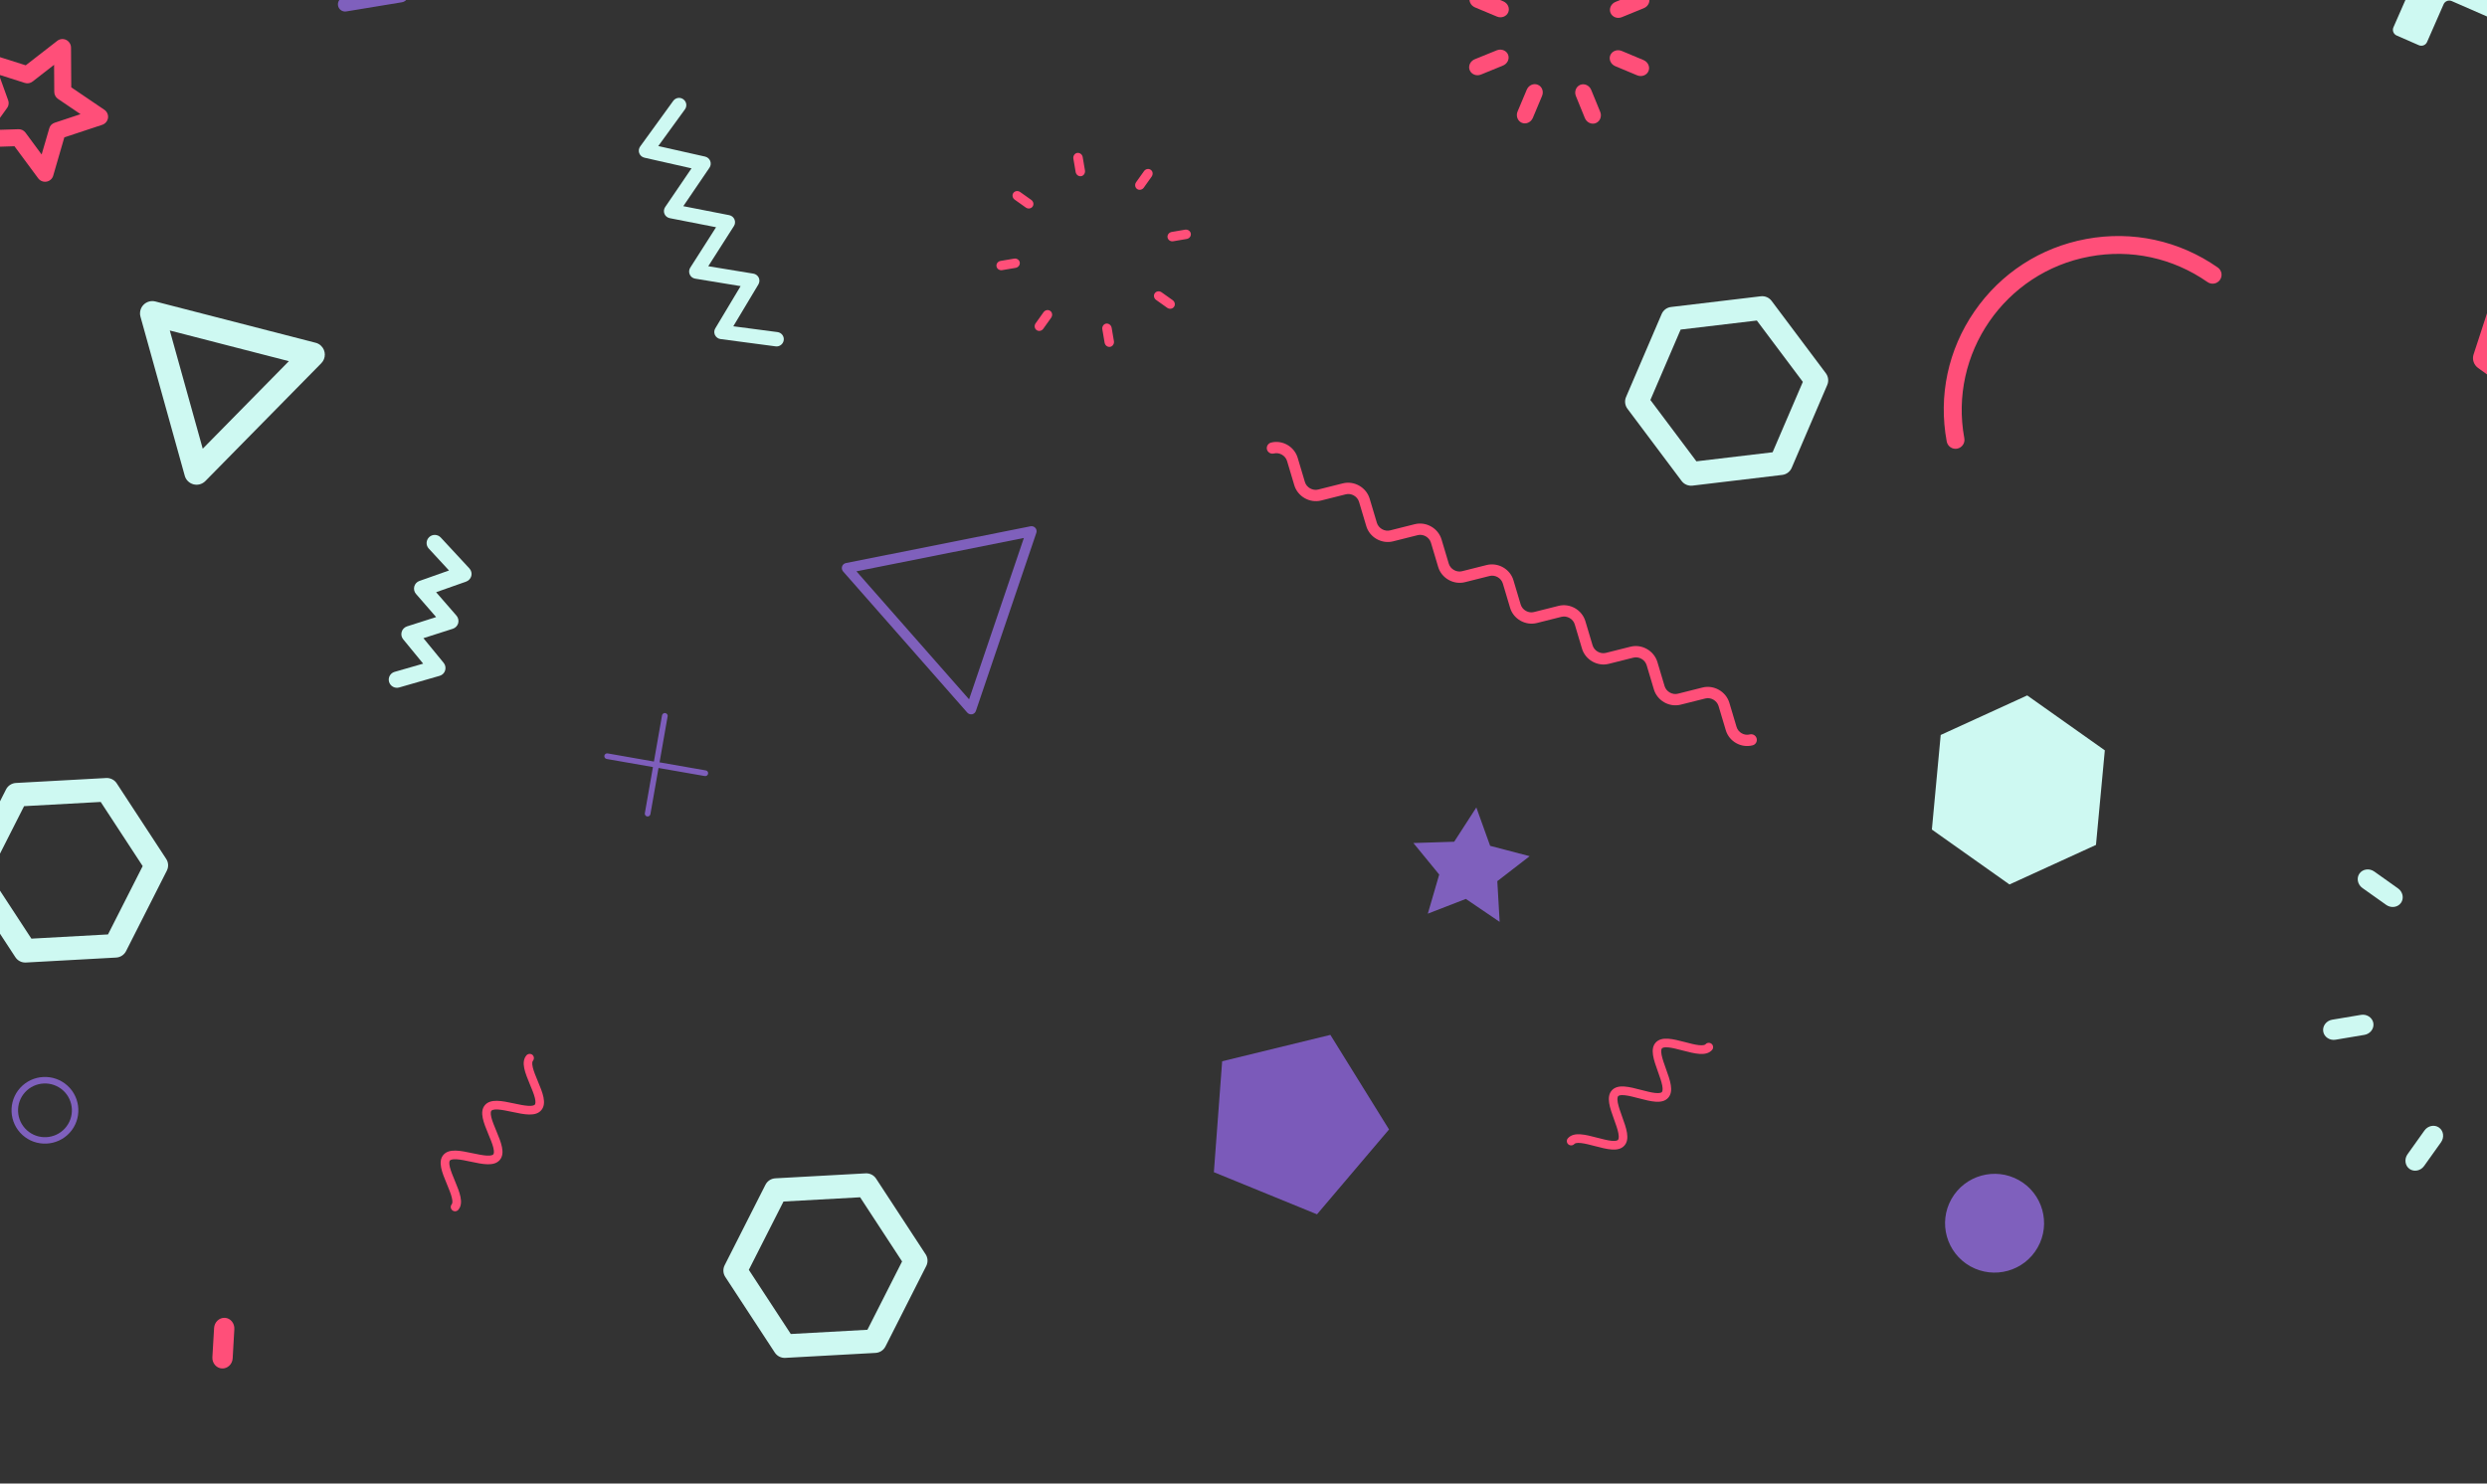 <svg width="414" height="247" viewBox="0 0 414 247" fill="none" xmlns="http://www.w3.org/2000/svg">
<rect x="0" y="0" width="414" height="247" fill="#333333" stroke="none"/>
<g clip-path="url(#clip0)">
<path d="M254.634 142.548L249.252 146.707L249.64 153.485L244.013 149.663L237.681 152.119L239.58 145.606L235.281 140.357L242.072 140.143L245.759 134.435L248.057 140.826L254.634 142.548Z" fill="#7F60BD"/>
<path d="M11.015 6.643C10.525 6.409 9.953 6.47 9.534 6.796L4.285 10.873L-2.057 8.865C-2.568 8.702 -3.14 8.844 -3.507 9.232C-3.64 9.364 -3.742 9.527 -3.804 9.69C-3.926 10.006 -3.936 10.363 -3.824 10.689L-1.567 16.937L-5.438 22.329C-5.754 22.767 -5.795 23.348 -5.54 23.817C-5.284 24.296 -4.784 24.581 -4.243 24.561L2.406 24.347L6.358 29.688C6.675 30.116 7.216 30.33 7.747 30.238C8.278 30.147 8.717 29.759 8.86 29.239L10.709 22.869L17.02 20.78C17.531 20.607 17.899 20.168 17.98 19.638C18.052 19.108 17.817 18.578 17.368 18.272L11.863 14.542L11.822 7.907C11.812 7.377 11.495 6.877 11.015 6.643ZM9.003 10.791L9.034 15.306C9.044 15.775 9.269 16.203 9.657 16.468L13.405 19.006L9.106 20.433C8.666 20.576 8.309 20.922 8.197 21.381L6.93 25.723L4.244 22.084C3.968 21.707 3.519 21.493 3.059 21.514L-1.465 21.656L1.17 17.987C1.242 17.895 1.293 17.793 1.344 17.681C1.466 17.365 1.476 17.009 1.354 16.682L-0.178 12.432L4.132 13.808C4.581 13.951 5.061 13.859 5.429 13.574L9.003 10.791Z" fill="#FF4F79"/>
<path d="M399.187 147.91C399.994 148.48 400.219 149.571 399.678 150.325C399.136 151.079 398.033 151.232 397.226 150.661L393.264 147.848C392.457 147.278 392.232 146.187 392.774 145.433C393.315 144.679 394.418 144.526 395.225 145.096L399.187 147.91Z" fill="#CEF9F2"/>
<path d="M406.347 190.177L403.528 194.132C402.956 194.937 401.863 195.151 401.107 194.621C400.352 194.081 400.198 192.98 400.77 192.175L403.589 188.22C404.161 187.415 405.254 187.191 406.01 187.731C406.776 188.271 406.919 189.372 406.347 190.177Z" fill="#CEF9F2"/>
<path d="M395.082 170.333C395.235 171.25 394.571 172.137 393.591 172.3L388.791 173.105C387.82 173.268 386.891 172.657 386.738 171.739C386.585 170.822 387.259 169.935 388.229 169.772L393.029 168.967C393.999 168.804 394.929 169.426 395.082 170.333Z" fill="#CEF9F2"/>
<path d="M195.205 49.971C195.583 50.236 195.685 50.745 195.43 51.092C195.174 51.449 194.664 51.51 194.296 51.245L192.458 49.94C192.08 49.675 191.978 49.166 192.233 48.819C192.488 48.462 192.999 48.401 193.367 48.666L195.205 49.971Z" fill="#FF4F79"/>
<path d="M171.664 33.276C172.042 33.541 172.144 34.05 171.889 34.397C171.634 34.754 171.123 34.815 170.755 34.55L168.917 33.245C168.539 32.98 168.437 32.47 168.692 32.124C168.948 31.767 169.458 31.706 169.826 31.971L171.664 33.276Z" fill="#FF4F79"/>
<path d="M191.712 29.402L190.405 31.237C190.139 31.614 189.629 31.716 189.281 31.461C188.924 31.207 188.863 30.697 189.128 30.33L190.436 28.495C190.701 28.118 191.212 28.016 191.559 28.271C191.916 28.516 191.978 29.025 191.712 29.402Z" fill="#FF4F79"/>
<path d="M174.984 52.896L173.676 54.731C173.411 55.108 172.9 55.21 172.553 54.955C172.195 54.7 172.134 54.191 172.4 53.824L173.707 51.989C173.972 51.612 174.483 51.51 174.83 51.765C175.178 52.009 175.249 52.519 174.984 52.896Z" fill="#FF4F79"/>
<path d="M198.228 38.882C198.299 39.309 197.993 39.717 197.533 39.789L195.307 40.166C194.858 40.247 194.429 39.962 194.357 39.534C194.286 39.106 194.592 38.698 195.052 38.617L197.278 38.239C197.727 38.168 198.156 38.453 198.228 38.882Z" fill="#FF4F79"/>
<path d="M169.754 43.682C169.826 44.11 169.52 44.518 169.06 44.599L166.834 44.977C166.384 45.058 165.955 44.773 165.884 44.345C165.812 43.916 166.119 43.509 166.578 43.438L168.805 43.06C169.254 42.979 169.683 43.264 169.754 43.682Z" fill="#FF4F79"/>
<path d="M180.233 26.161L180.611 28.383C180.682 28.832 180.396 29.26 179.978 29.331C179.549 29.403 179.14 29.097 179.058 28.638L178.68 26.416C178.609 25.968 178.885 25.54 179.314 25.458C179.743 25.397 180.161 25.703 180.233 26.161Z" fill="#FF4F79"/>
<path d="M185.053 54.578L185.431 56.8C185.503 57.248 185.217 57.676 184.798 57.748C184.369 57.819 183.961 57.513 183.879 57.054L183.501 54.833C183.419 54.384 183.705 53.956 184.134 53.874C184.563 53.813 184.972 54.129 185.053 54.578Z" fill="#FF4F79"/>
<path d="M435.606 41.715H418.867C417.989 41.715 417.213 42.276 416.947 43.111L411.77 59.001C411.494 59.837 411.8 60.744 412.505 61.254L426.047 71.069C426.752 71.579 427.712 71.579 428.427 71.069L441.969 61.254C442.674 60.744 442.98 59.827 442.704 59.001L437.537 43.111C437.261 42.286 436.485 41.715 435.606 41.715ZM420.338 45.761H434.136L438.394 58.859L427.232 66.951L416.069 58.859L420.338 45.761Z" fill="#FF4F79"/>
<path d="M219.236 202.174L202.068 195.161L203.447 176.693L221.462 172.3L231.226 188.047L219.236 202.174Z" fill="#7B5ABA"/>
<path d="M17.684 129.533L2.651 130.358C1.946 130.399 1.323 130.807 1.007 131.428L-5.785 144.831C-6.101 145.453 -6.061 146.207 -5.673 146.788L2.559 159.366C2.947 159.957 3.611 160.293 4.316 160.253L19.339 159.427C20.044 159.386 20.666 158.978 20.983 158.357L27.775 144.954C28.091 144.322 28.05 143.578 27.662 142.997L19.431 130.419C19.053 129.838 18.389 129.502 17.684 129.533ZM16.765 133.518L23.751 144.199L17.98 155.574L5.225 156.277L-1.761 145.596L4.009 134.221L16.765 133.518Z" fill="#CEF9F2"/>
<path d="M144.089 195.355L129.066 196.181C128.362 196.221 127.739 196.629 127.422 197.251L120.63 210.654C120.314 211.276 120.355 212.03 120.743 212.611L128.974 225.188C129.362 225.779 130.026 226.116 130.731 226.075L145.754 225.249C146.459 225.209 147.082 224.801 147.398 224.179L154.19 210.776C154.507 210.144 154.466 209.4 154.078 208.819L145.846 196.242C145.468 195.651 144.794 195.314 144.089 195.355ZM143.18 199.34L150.166 210.022L144.396 221.397L131.64 222.1L124.654 211.418L130.425 200.044L143.18 199.34Z" fill="#CEF9F2"/>
<path d="M282.832 174.012C283.588 174.084 283.833 173.951 283.914 173.859C284.18 173.564 284.639 173.543 284.936 173.808C285.232 174.073 285.252 174.532 284.987 174.828C283.996 175.918 282.107 175.419 280.105 174.899C279.288 174.685 278.43 174.461 277.756 174.389C277 174.308 276.755 174.451 276.663 174.542C276.581 174.634 276.459 174.899 276.602 175.643C276.735 176.316 277.031 177.141 277.317 177.936C278.021 179.873 278.675 181.697 277.684 182.788C276.684 183.878 274.804 183.379 272.813 182.859C271.986 182.645 271.138 182.421 270.464 182.35C269.708 182.268 269.453 182.411 269.371 182.503C269.289 182.594 269.167 182.859 269.31 183.603C269.443 184.276 269.739 185.102 270.025 185.897C270.729 187.833 271.383 189.658 270.392 190.748C269.392 191.839 267.512 191.339 265.521 190.82C264.694 190.605 263.846 190.381 263.172 190.31C262.416 190.228 262.161 190.371 262.079 190.463C261.814 190.758 261.354 190.779 261.058 190.514C260.762 190.249 260.741 189.79 261.017 189.494C262.018 188.404 263.897 188.903 265.888 189.423C266.716 189.637 267.563 189.861 268.248 189.933C269.003 190.004 269.259 189.872 269.34 189.78C269.422 189.688 269.545 189.423 269.402 188.679C269.279 188.006 268.973 187.181 268.687 186.386C267.992 184.449 267.329 182.625 268.319 181.534C269.31 180.444 271.199 180.943 273.191 181.463C274.018 181.677 274.866 181.901 275.55 181.973C276.306 182.044 276.561 181.911 276.643 181.82C276.724 181.728 276.847 181.463 276.704 180.719C276.571 180.046 276.275 179.221 275.989 178.426C275.295 176.489 274.631 174.665 275.621 173.574C276.612 172.494 278.501 172.983 280.493 173.503C281.3 173.717 282.147 173.941 282.832 174.012Z" fill="#FF4F79"/>
<path d="M339.207 207.688C336.981 211.643 331.956 213.049 327.983 210.827C324.02 208.595 322.611 203.58 324.848 199.626C327.084 195.671 332.109 194.265 336.072 196.486C340.034 198.708 341.444 203.733 339.207 207.688Z" fill="#7F60BD"/>
<path d="M11.23 180.749C8.963 178.691 5.439 178.854 3.366 181.116C1.303 183.379 1.466 186.906 3.734 188.964C6.001 191.023 9.524 190.86 11.598 188.598C13.661 186.335 13.497 182.808 11.23 180.749ZM10.505 181.555C12.333 183.216 12.466 186.049 10.801 187.874C9.136 189.698 6.297 189.831 4.469 188.169C2.641 186.508 2.508 183.675 4.173 181.85C5.837 180.026 8.677 179.893 10.505 181.555Z" fill="#7F60BD"/>
<path d="M111.142 119.238L109.794 126.923L117.495 128.269C117.75 128.32 117.924 128.554 117.873 128.819C117.852 128.941 117.781 129.054 117.679 129.125C117.577 129.196 117.454 129.227 117.321 129.206L109.621 127.861L108.273 135.546C108.232 135.801 107.987 135.974 107.731 135.933C107.476 135.893 107.302 135.648 107.343 135.393L108.691 127.708L100.991 126.363C100.736 126.312 100.562 126.067 100.603 125.823C100.644 125.568 100.889 125.395 101.154 125.435L108.855 126.791L110.203 119.106C110.254 118.851 110.499 118.678 110.744 118.718C110.877 118.739 110.979 118.81 111.051 118.912C111.132 118.994 111.163 119.116 111.142 119.238Z" fill="#7E5EBC"/>
<path d="M78.145 94.644C78.451 94.98 78.574 95.449 78.461 95.888C78.349 96.326 78.022 96.683 77.593 96.835L72.599 98.599L75.99 102.502C76.286 102.849 76.388 103.318 76.276 103.746C76.276 103.746 76.276 103.746 76.276 103.756C76.153 104.194 75.816 104.541 75.387 104.684L70.485 106.253L73.855 110.361C74.141 110.707 74.233 111.186 74.1 111.625C73.968 112.063 73.62 112.399 73.181 112.522L66.451 114.458C65.726 114.662 64.98 114.254 64.766 113.531C64.561 112.817 64.97 112.063 65.695 111.859L70.444 110.493L67.115 106.437C66.829 106.09 66.737 105.631 66.87 105.193C66.992 104.765 67.329 104.429 67.758 104.286L72.599 102.737L69.249 98.884C68.953 98.548 68.851 98.089 68.963 97.651C69.076 97.213 69.402 96.866 69.821 96.723L74.744 94.98L71.374 91.332C70.863 90.781 70.904 89.925 71.455 89.415C72.007 88.906 72.865 88.947 73.375 89.497L78.145 94.644Z" fill="#CEF9F2"/>
<path d="M75.244 -19.827L67.431 -18.053L71.843 -11.571C72.068 -11.245 72.109 -10.817 71.966 -10.44C71.813 -10.062 71.486 -9.797 71.088 -9.716L63.418 -8.218L67.738 -1.45C67.952 -1.113 67.983 -0.685 67.82 -0.318C67.656 0.048 67.319 0.313 66.921 0.375L57.647 1.903C56.994 2.016 56.371 1.567 56.269 0.915C56.156 0.262 56.606 -0.359 57.259 -0.461L64.725 -1.694L60.436 -8.411C60.221 -8.748 60.19 -9.165 60.344 -9.532C60.497 -9.899 60.824 -10.154 61.212 -10.236L68.831 -11.724L64.459 -18.165C64.235 -18.491 64.194 -18.909 64.337 -19.276C64.48 -19.643 64.796 -19.908 65.174 -20H75.632C75.52 -19.919 75.387 -19.857 75.244 -19.827Z" fill="#7F60BD"/>
<path d="M114.023 18.201L109.58 24.317L117.372 26.07C117.761 26.161 118.077 26.426 118.23 26.803C118.373 27.17 118.332 27.588 118.108 27.914L113.747 34.325L121.396 35.824C121.784 35.905 122.111 36.16 122.264 36.527C122.418 36.894 122.387 37.312 122.172 37.638L117.903 44.324L125.41 45.557C125.798 45.619 126.135 45.873 126.309 46.23C126.472 46.587 126.452 47.005 126.247 47.351L122.07 54.323L129.434 55.291C130.098 55.383 130.557 55.984 130.465 56.637C130.373 57.289 129.771 57.758 129.117 57.666L119.946 56.453C119.548 56.402 119.201 56.147 119.027 55.791C119.017 55.77 119.006 55.75 118.996 55.73C118.853 55.383 118.874 54.985 119.078 54.659L123.286 47.637L115.718 46.393C115.32 46.332 114.983 46.067 114.819 45.7C114.656 45.333 114.686 44.905 114.901 44.569L119.201 37.832L111.49 36.323C111.091 36.242 110.765 35.977 110.611 35.61C110.458 35.233 110.499 34.815 110.724 34.478L115.115 28.027L107.272 26.253C106.874 26.161 106.557 25.886 106.414 25.509C106.271 25.132 106.332 24.714 106.567 24.388L112.072 16.794C112.46 16.254 113.216 16.132 113.747 16.529C114.288 16.917 114.411 17.661 114.023 18.201Z" fill="#CEF9F2"/>
<path d="M251.039 9.089C251.325 9.792 250.947 10.608 250.202 10.914L246.535 12.412C245.79 12.718 244.942 12.391 244.656 11.688C244.37 10.985 244.748 10.169 245.493 9.864L249.16 8.376C249.905 8.07 250.753 8.396 251.039 9.089Z" fill="#FF4F79"/>
<path d="M274.478 -0.461C274.763 0.242 274.386 1.058 273.64 1.363L269.974 2.862C269.228 3.167 268.38 2.841 268.094 2.138C267.809 1.435 268.186 0.619 268.932 0.313L272.598 -1.175C273.344 -1.48 274.192 -1.164 274.478 -0.461Z" fill="#FF4F79"/>
<path d="M264.878 14.96L266.379 18.619C266.685 19.363 266.358 20.209 265.654 20.494C264.949 20.78 264.132 20.403 263.826 19.659L262.335 16C262.028 15.255 262.355 14.409 263.06 14.124C263.754 13.849 264.571 14.216 264.878 14.96Z" fill="#FF4F79"/>
<path d="M250.252 0.222C250.998 0.538 251.366 1.363 251.069 2.056C250.773 2.749 249.926 3.076 249.19 2.76L245.534 1.231C244.789 0.915 244.421 0.089 244.717 -0.604C245.013 -1.297 245.861 -1.613 246.596 -1.307L250.252 0.222Z" fill="#FF4F79"/>
<path d="M273.599 10.006C274.345 10.322 274.712 11.148 274.416 11.841C274.12 12.534 273.272 12.85 272.537 12.544L268.881 11.015C268.135 10.7 267.768 9.874 268.064 9.181C268.36 8.488 269.208 8.172 269.953 8.478L273.599 10.006Z" fill="#FF4F79"/>
<path d="M256.697 15.979L255.165 19.628C254.848 20.372 254.021 20.739 253.327 20.443C252.632 20.148 252.316 19.302 252.622 18.568L254.154 14.929C254.47 14.185 255.298 13.818 255.992 14.114C256.697 14.389 257.013 15.235 256.697 15.979Z" fill="#FF4F79"/>
<path d="M39.009 221.295L38.733 226.146C38.682 227.135 37.865 227.899 36.936 227.838C36.006 227.787 35.291 226.931 35.353 225.953L35.639 221.101C35.7 220.112 36.507 219.358 37.436 219.409C38.355 219.45 39.07 220.306 39.009 221.295Z" fill="#FF4F79"/>
<path d="M369.549 46.597C369.08 47.27 368.15 47.433 367.476 46.964C361.716 42.948 354.741 41.43 347.837 42.714C333.733 45.313 324.388 58.889 326.992 72.965C327.145 73.77 326.604 74.545 325.797 74.698C324.99 74.85 324.214 74.31 324.061 73.505C322.652 65.901 324.286 58.216 328.677 51.846C333.069 45.476 339.677 41.195 347.285 39.789C354.986 38.362 362.758 40.054 369.172 44.528C369.856 45.007 370.019 45.924 369.549 46.597Z" fill="#FF4F79"/>
<path d="M171.991 87.652C171.828 87.591 171.654 87.591 171.501 87.632L140.811 93.747C140.515 93.808 140.27 94.022 140.178 94.308C140.086 94.593 140.147 94.909 140.341 95.133L161.022 118.647C161.227 118.871 161.523 118.973 161.819 118.922C162.115 118.861 162.36 118.647 162.452 118.362L172.512 88.722C172.665 88.284 172.43 87.805 171.991 87.652ZM170.439 89.568L161.319 116.435L142.568 95.123L170.439 89.568Z" fill="#7F60BC"/>
<path d="M25.865 50.195C25.16 50.012 24.404 50.226 23.894 50.745C23.383 51.265 23.189 52.02 23.383 52.723L30.757 79.213C30.951 79.916 31.513 80.456 32.217 80.64C32.922 80.823 33.678 80.609 34.188 80.089L53.491 60.469C54.277 59.664 54.267 58.369 53.46 57.584C53.174 57.299 52.827 57.126 52.449 57.044L25.865 50.195ZM28.265 55.026L48.088 60.133L33.749 74.708L28.265 55.026Z" fill="#CEF9F2"/>
<path d="M348.909 140.673L334.509 147.257L321.59 138.115L323.06 122.367L337.461 115.783L350.38 124.926L348.909 140.673Z" fill="#CEF9F2"/>
<path d="M293.116 49.329L278.175 51.112C277.47 51.194 276.878 51.642 276.602 52.295L270.678 66.105C270.403 66.748 270.494 67.492 270.913 68.052L279.931 80.079C280.35 80.64 281.044 80.935 281.739 80.854L296.68 79.07C297.375 78.989 297.977 78.54 298.253 77.898L304.177 64.087C304.452 63.445 304.36 62.701 303.942 62.141L294.924 50.114C294.505 49.543 293.811 49.247 293.116 49.329ZM292.452 53.365L300.112 63.578L295.077 75.299L282.393 76.807L274.733 66.595L279.768 54.873L292.452 53.365Z" fill="#CEF9F2"/>
<path d="M88.705 176.632C88.623 176.723 88.521 176.999 88.695 177.732C88.858 178.395 89.195 179.21 89.522 179.995C90.318 181.891 91.064 183.695 90.114 184.826C89.175 185.958 87.265 185.55 85.253 185.122C84.415 184.949 83.558 184.765 82.883 184.724C82.128 184.684 81.883 184.837 81.801 184.928C81.719 185.02 81.617 185.295 81.791 186.029C81.954 186.692 82.291 187.497 82.618 188.282C83.404 190.177 84.15 191.981 83.21 193.113C82.26 194.244 80.361 193.836 78.349 193.408C77.511 193.225 76.654 193.052 75.98 193.011C75.224 192.97 74.979 193.123 74.897 193.215C74.815 193.306 74.713 193.582 74.887 194.315C75.05 194.978 75.387 195.793 75.714 196.578C76.5 198.474 77.246 200.278 76.306 201.409C76.051 201.715 75.602 201.756 75.295 201.501C74.989 201.246 74.948 200.798 75.203 200.492C75.285 200.4 75.387 200.125 75.213 199.391C75.05 198.729 74.713 197.913 74.386 197.129C73.59 195.223 72.854 193.429 73.794 192.297C74.744 191.166 76.643 191.574 78.655 192.002C79.493 192.175 80.351 192.359 81.035 192.399C81.791 192.44 82.036 192.287 82.118 192.195C82.199 192.104 82.301 191.829 82.128 191.095C81.964 190.432 81.627 189.617 81.3 188.842C80.514 186.936 79.769 185.142 80.708 184.011C81.648 182.88 83.558 183.287 85.569 183.715C86.407 183.899 87.265 184.072 87.949 184.113C88.705 184.154 88.95 184.001 89.032 183.909C89.113 183.817 89.215 183.542 89.042 182.808C88.878 182.146 88.541 181.33 88.215 180.556C87.428 178.65 86.672 176.856 87.622 175.725C87.877 175.419 88.337 175.378 88.644 175.633C88.919 175.877 88.96 176.326 88.705 176.632Z" fill="#FF4F79"/>
<path d="M216.019 76.216L217.224 80.252C217.49 81.159 218.511 81.74 219.43 81.506L223.525 80.477C225.425 79.998 227.437 81.139 227.999 83.014L229.204 87.051C229.48 87.958 230.491 88.539 231.41 88.304L235.505 87.275C237.405 86.796 239.406 87.938 239.968 89.813L241.173 93.849C241.449 94.756 242.46 95.337 243.379 95.103L247.475 94.073C248.424 93.839 249.405 94.002 250.212 94.461C251.019 94.919 251.662 95.674 251.938 96.611L253.143 100.647C253.419 101.565 254.43 102.135 255.349 101.901L259.444 100.872C261.344 100.393 263.345 101.534 263.907 103.41L265.112 107.446C265.388 108.363 266.399 108.934 267.329 108.699L271.424 107.67C273.323 107.191 275.325 108.332 275.897 110.208L277.102 114.244C277.378 115.151 278.389 115.732 279.308 115.498L283.404 114.468C285.303 113.989 287.315 115.131 287.877 117.006L289.082 121.042C289.358 121.95 290.359 122.52 291.278 122.276C291.778 122.143 292.289 122.449 292.422 122.948C292.554 123.448 292.258 123.957 291.758 124.09C289.848 124.589 287.846 123.458 287.285 121.583L286.079 117.546C285.804 116.629 284.793 116.058 283.873 116.293L279.778 117.322C277.878 117.801 275.877 116.66 275.315 114.784L274.11 110.748C273.834 109.831 272.823 109.26 271.904 109.494L267.809 110.524C265.909 111.003 263.907 109.861 263.345 107.986L262.14 103.95C261.875 103.043 260.854 102.462 259.934 102.696L255.839 103.725C253.939 104.205 251.927 103.063 251.376 101.188L250.171 97.151C249.895 96.234 248.884 95.663 247.965 95.898L243.869 96.927C241.97 97.406 239.958 96.265 239.406 94.389L238.201 90.353C237.926 89.436 236.914 88.865 235.995 89.099L231.9 90.129C230 90.608 227.988 89.466 227.437 87.591L226.232 83.555C225.956 82.637 224.945 82.067 224.026 82.301L219.93 83.331C218.031 83.809 216.019 82.668 215.457 80.793L214.252 76.756C213.976 75.839 212.965 75.268 212.046 75.503C211.546 75.625 211.035 75.329 210.902 74.83C210.78 74.331 211.086 73.821 211.586 73.689C213.455 73.199 215.457 74.341 216.019 76.216Z" fill="#FF4F79"/>
<path d="M412.27 -14.404C412.791 -14.18 413.026 -13.569 412.801 -13.049L410.044 -6.76C409.819 -6.24 410.054 -5.629 410.575 -5.404L416.876 -2.653C417.397 -2.428 417.632 -1.817 417.407 -1.297L415.793 2.403C415.569 2.923 414.956 3.157 414.435 2.933L408.134 0.181C407.613 -0.043 407 0.191 406.776 0.711L404.018 7C403.793 7.519 403.181 7.754 402.66 7.53L398.952 5.909C398.432 5.675 398.197 5.073 398.421 4.553L401.179 -1.735C401.404 -2.255 401.169 -2.867 400.648 -3.091L394.346 -5.843C393.826 -6.067 393.591 -6.679 393.815 -7.198L395.439 -10.898C395.664 -11.418 396.277 -11.652 396.798 -11.428L403.099 -8.676C403.62 -8.452 404.232 -8.686 404.457 -9.206L407.215 -15.495C407.439 -16.015 408.052 -16.249 408.573 -16.025L412.27 -14.404Z" fill="#CEF9F2"/>
</g>
<defs>
<clipPath id="clip0">
<rect width="579" height="267" fill="white" transform="translate(-54 -20)"/>
</clipPath>
</defs>
</svg>
